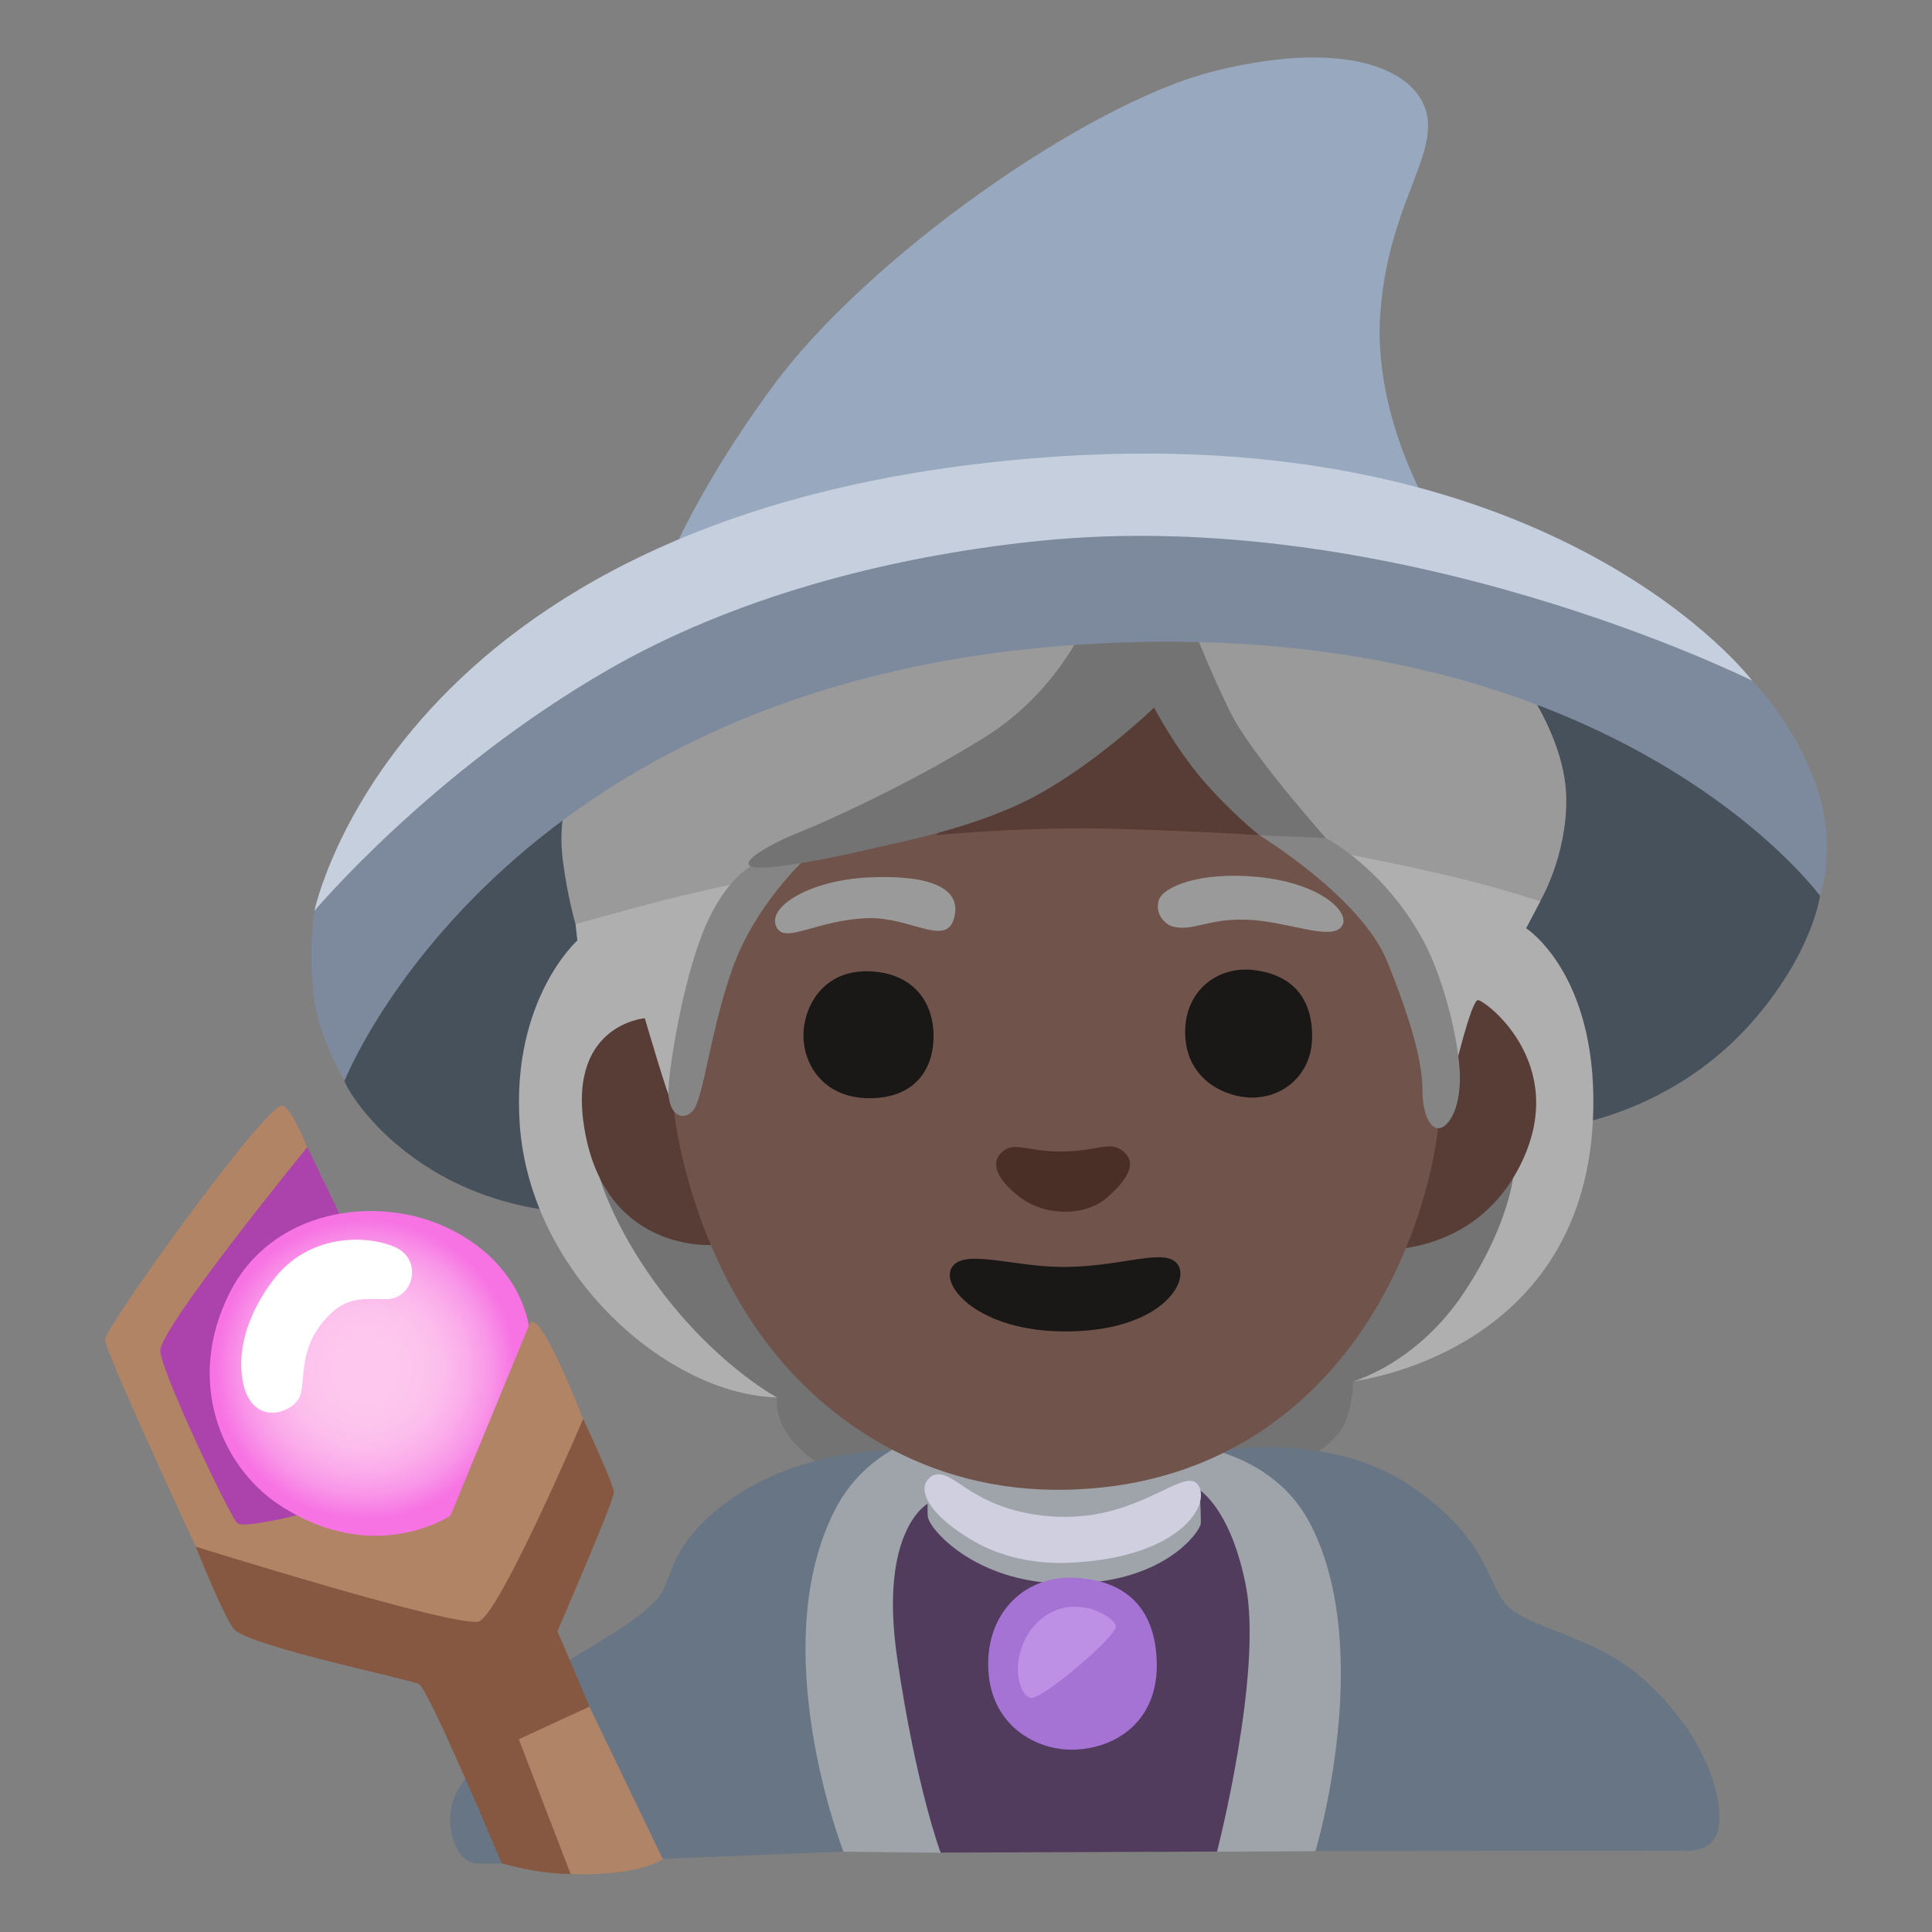 <?xml version="1.0" encoding="utf-8"?>
<!-- Generator: Adobe Illustrator 26.3.1, SVG Export Plug-In . SVG Version: 6.00 Build 0)  -->
<svg version="1.1" id="a" xmlns="http://www.w3.org/2000/svg" xmlns:xlink="http://www.w3.org/1999/xlink" x="0px" y="0px"
	 viewBox="0 0 128 128" style="enable-background:new 0 0 128 128;" xml:space="preserve">
<rect x="0" y="0" width="128" height="128" fill="#808080" stroke="none"/>
<path style="fill:#47515C;" d="M32.87,53.55l-10.88,13.5c0,0,0.37,2.73,0.74,4.32c0.3,1.3,5.93,9.96,18.77,8.94
	c14.33-1.14,61.74-5.61,61.74-5.61s7.57-0.74,13.12-7.31c3.82-4.52,4.23-8.11,4.23-8.11l-8.2-14.61l-51.5-7.88l-28,16.75
	L32.87,53.55z"/>
<path style="fill:#AFAFAF;" d="M40.56,55.99l-2.43,5.23l0.12,1.09c0,0-4.37,3.9-3.82,12.12c0.67,10.04,9.89,18,17.06,18.15
	s38.15-1.07,38.15-1.07s15.6-1.75,15.92-18.02c0.18-9.04-4.45-11.99-4.45-11.99l0.94-1.78l-5.59-7.32
	C96.46,52.4,40.56,55.99,40.56,55.99z"/>
<path style="fill:#737373;" d="M51.08,76.67l-11.35,1.35c0,0,1.03,3.74,4.64,8.23s7.12,6.34,7.12,6.34s-0.29,1.27,0.98,2.83
	c1.27,1.56,4,2.93,4,2.93l30.64-2.05c0,0,1.56-0.88,2.05-2.15s0.49-2.63,0.49-2.63s4.2-1.17,7.32-5.85s3.32-8,3.32-8l-49.2-0.99
	L51.08,76.67z"/>
<path style="fill:#677584;" d="M55.88,122.67c0,0-23.02,0.97-24.42,0.78s-2.15-2.9-1.22-4.68s5.99-7.86,7.48-8.79
	s4.58-2.62,5.8-4.02s0.56-3.74,5.33-6.92s11.04-2.99,11.04-2.99h21.33c0,0,7.02-1.12,12.16,2.34c5.53,3.72,5.05,6.74,6.64,8.14
	s5.66,1.93,8.7,4.58c4.4,3.84,5.43,8.05,5.15,9.92s-2.43,1.59-2.43,1.59L55.88,122.67L55.88,122.67z"/>
<polygon style="fill:#513C5E;" points="82.32,121.54 80.63,122.67 62.33,122.74 55.46,109.91 58.76,98.69 80.91,97.43 85.68,107.38 
	"/>
<path style="fill:#9FA4AA;" d="M55.88,122.67c0,0-5.26-13.46-0.56-22.64s20.12-4.98,20.82-4.7s7.78-0.07,10.73,5.75
	c4.25,8.4,0.28,21.57,0.28,21.57l-6.52,0.03c0,0,3.08-11.92,1.89-17.74s-3.65-6.59-3.65-6.59l-17.39,1.26c0,0-3.3,1.75-2.03,10.31
	c1.26,8.55,2.87,12.83,2.87,12.83l-6.45-0.07L55.88,122.67z"/>
<path style="fill:#9FA4AA;" d="M61.62,96.81c0,0-0.25,3.22-0.14,3.72c0.19,0.91,3.39,4.53,9.58,4.39c6.2-0.14,8.44-3.48,8.49-3.96
	s-0.19-4.67-0.19-4.67S61.62,96.81,61.62,96.81z"/>
<path style="fill:#A473D3;" d="M71.06,104.53c-3.19-0.1-5.77,2.34-5.58,6.1s3.24,5.33,5.58,5.29c3-0.05,5.67-2,5.58-5.77
	S74.4,104.62,71.06,104.53L71.06,104.53z"/>
<g>
	<path style="fill:#573D36;" d="M47.3,82.48c0,0-6.91,0.6-8.49-7.21c-1.49-7.38,3.91-7.81,3.91-7.81s1.58,5.41,1.8,5.63
		s5.56,5.03,5.56,5.03L47.3,82.48z"/>
	<path style="fill:#573D36;" d="M96.34,71.07c0,0,1.13-4.81,1.58-4.81s6.01,4.13,2.93,10.67s-9.84,5.86-9.84,5.86L96.34,71.07z"/>
</g>
<path style="fill:#70534A;" d="M48.72,59.8l-4.06,13.89c0,0,0.8,7.88,5.78,14.8c3.98,5.52,10.9,10.41,20.2,10.21
	c10.66-0.23,17.15-6.21,20.65-12.24s3.98-11.72,3.98-11.72l-0.68-9.84L83.4,53.03l-21.33,0.45l-10.14,3.23l-3.23,3.08L48.72,59.8z"
	/>
<path style="fill:#9A9A9A;" d="M38.26,51.67c0,0-1.46,1.55-0.96,5.42c0.31,2.37,0.83,4.13,0.83,4.13s3.09-0.85,5.26-1.43
	c1.77-0.47,5.78-1.35,5.78-1.35l7.96-3.61l26.96-0.9l5.03,2.63c0,0,4.66,0.9,7.66,1.65s5.26,1.5,5.26,1.5s1.78-2.99,1.73-6.83
	c-0.06-4.06-3.08-7.96-3.08-7.96L71.22,23.98L38.25,51.66L38.26,51.67z"/>
<path style="fill:#858585;" d="M83.42,55.33c0,0,6.76,4.1,8.49,8.38s2.33,6.83,2.33,8.49s0.53,2.55,1.05,2.55s1.35-0.9,1.43-3.08
	s-1-6.7-2.4-9.31c-2.63-4.88-6.47-6.83-6.47-6.83l-4.42-2.49v2.29L83.42,55.33z"/>
<path style="fill:#858585;" d="M53.31,56.95c0,0-3.3,3-4.81,7.29c-1.5,4.28-1.88,8.64-2.63,9.39s-1.65,0.08-1.58-1.5
	s0.9-6.83,2.25-10.29s3.18-4.44,3.18-4.44l3.58-0.45L53.31,56.95z"/>
<path style="fill:#98A8BE;" d="M94.58,7.84c-0.41-3.11-5.15-5.37-14.13-3.13c-8.5,2.13-23,12.38-29.25,20.88s-8,14.38-8,14.38
	l51.38-6.5c0,0-3.63-6.13-3.13-12.75C91.96,13.95,94.95,10.72,94.58,7.84z"/>
<g>
	<path style="fill:#875841;" d="M33.35,99.31l-20.38,3.17c0,0,1.99,4.99,2.6,5.52c1.3,1.14,11.53,3.25,12.18,3.57
		s5.49,11.88,5.49,11.88s2.36,0.71,4.58,0.71s1.24-11.09,1.24-11.09l-2.13-5c0,0,3.74-8.61,3.74-9.18s-2.03-4.87-2.03-4.87
		l-5.28,5.28L33.35,99.31z"/>
	<path style="fill:#B18466;" d="M20.03,79.74L20.35,76c0,0-1.06-2.63-1.64-2.74C17.65,73.04,6.96,87.94,6.96,88.75
		s6.01,13.72,6.01,13.72s17.38,5.44,18.76,4.95c1.38-0.49,6.9-13.4,6.9-13.4s-3.03-7.93-3.59-6.2s-9.57,2.22-9.57,2.22L20.03,79.74
		L20.03,79.74z"/>
	<path style="fill:#AC42AC;" d="M22.63,80.71L20.36,76c0,0-9.74,11.93-9.74,13.48c0,1.3,4.71,11.21,5.12,11.45
		c0.75,0.45,7.15-1.38,7.15-1.38l-0.24-18.84"/>
	
		<radialGradient id="SVGID_1_" cx="24.2" cy="39.28" r="10.665" gradientTransform="matrix(1 0 0 -1 0 130)" gradientUnits="userSpaceOnUse">
		<stop  offset="0.1" style="stop-color:#FEC8EE"/>
		<stop  offset="0.33" style="stop-color:#FDC5ED"/>
		<stop  offset="0.5" style="stop-color:#FCBBEC"/>
		<stop  offset="0.64" style="stop-color:#FBABEA"/>
		<stop  offset="0.78" style="stop-color:#F995E8"/>
		<stop  offset="0.91" style="stop-color:#F778E4"/>
		<stop  offset="0.93" style="stop-color:#F773E4"/>
	</radialGradient>
	<path style="fill:url(#SVGID_1_);" d="M35.04,87.83l-5.19,12.58c0,0-5.06,3.44-11.35-0.71c-3.85-2.54-6.22-8.17-3.31-14
		c2.81-5.61,9.69-6.55,14.33-4.41c5.06,2.33,5.51,6.55,5.51,6.55L35.04,87.83z"/>
	<path style="fill:#FFFFFF;" d="M21.47,87.5c1.26-1.48,2.2-1.48,4.07-1.43c1.87,0.05,2.53-2.64,0.6-3.46s-5.76-0.87-8.08,2.25
		c-2.53,3.41-2.16,6.1-1.87,7.09c0.77,2.64,3.46,1.59,3.74,0.38s-0.05-2.97,1.54-4.84L21.47,87.5z"/>
	<path style="fill:#B08467;" d="M34.37,115.23l4.68-2.16l4.87,10.11c0,0-1.1,0.72-3.44,0.91c-1.98,0.17-2.68,0.05-2.68,0.05
		L34.37,115.23L34.37,115.23z"/>
</g>
<path style="fill:#D0CFE0;" d="M70.68,100.5c-3.17,0-5.13-0.96-6.3-1.67s-2.08-1.63-2.84-0.88s-0.08,2.38,3,4.17
	c1.79,1.04,4.04,1.51,6.25,1.42c7.13-0.29,9.42-3.67,8.63-5.09s-3.67,2.04-8.76,2.04L70.68,100.5z"/>
<path style="fill:#BD90E6;" d="M73.93,107.73c-0.1-0.67-2.98-2.35-5.15-0.29c-1.95,1.86-1.46,4.86-0.48,5.05
	C69.02,112.63,74.02,108.39,73.93,107.73L73.93,107.73z"/>
<path style="fill:#573D36;" d="M75.37,44.82L62.01,55.33c0,0,6.14-0.61,12.33-0.41s9.09,0.41,9.09,0.41l-1.08-3.83L75.37,44.82z"/>
<path style="fill:#1A1717;" d="M70.48,83.94c-3.42,0-6.66-1.26-7.43,0.05c-0.74,1.26,1.84,4.19,7.43,4.22
	c6.32,0.04,8.36-3.23,7.56-4.42C77.23,82.6,74.43,83.93,70.48,83.94L70.48,83.94z"/>
<g>
	<path style="fill:#9A9A9A;" d="M51.49,61.5c0.62,1,2.71-0.57,6.04-0.67c2.72-0.08,5.09,1.86,5.65,0.1c0.67-2.09-1.57-2.99-5.61-2.8
		S50.66,60.17,51.49,61.5z"/>
	<path style="fill:#9A9A9A;" d="M77.68,61.38c1.38,0.38,2.42-0.62,5.23-0.43c2.62,0.18,5.18,1.33,5.94,0.48s-1.2-2.91-5.51-3.33
		c-3.9-0.38-6.27,0.67-6.56,1.52S77.12,61.22,77.68,61.38z"/>
</g>
<g>
	<path style="fill:#1A1717;" d="M57.48,64.35c-3.18-0.05-4.42,2.71-4.23,4.66s1.66,3.8,4.47,3.75s4.13-1.81,4.13-4.13
		S60.42,64.4,57.48,64.35z"/>
	<path style="fill:#1A1717;" d="M82.99,64.26c-2.37-0.25-4.56,1.43-4.47,4.28c0.11,3.18,2.9,4.18,4.42,4.18
		c2.19,0,3.95-1.62,3.99-3.94C86.98,66.17,85.65,64.55,82.99,64.26L82.99,64.26z"/>
</g>
<path style="fill:#737373;" d="M65.25,48.84c-5.2,3.25-11,5.8-12.28,6.29s-4.03,1.87-3.24,2.26s5.6-0.59,7.66-1.08
	s7.47-1.47,11.5-3.73s7.57-5.7,7.57-5.7s1.38,2.65,3.24,4.81s3.73,3.64,3.73,3.64l4.42,0.2c0,0-4.91-5.5-6.29-8.25
	c-1.38-2.75-2.75-6.29-2.75-6.29l-6.98,0.49C71.83,41.48,69.96,45.9,65.25,48.84L65.25,48.84z"/>
<g>
	<path style="fill:#7D8A9D;" d="M54.58,35.22l-21.5,11.25L20.83,60.35c0,0-0.42,2.38-0.04,5.64c0.34,2.88,2.04,5.61,2.04,5.61
		s10.34-26.32,48.5-28.88c35.38-2.38,49.25,16.63,49.25,16.63s1.31-3.57-0.5-8c-1.64-4.01-4-6.25-4-6.25l-19.25-9.5
		C96.83,35.6,54.58,35.22,54.58,35.22z"/>
	<path style="fill:#C5CFDD;" d="M20.83,60.35c0,0,5.63-27.38,49.63-30.13c32.87-2.05,45.63,14.88,45.63,14.88
		s-23.5-11.75-47.38-9.25c-10.26,1.07-20.29,3.85-28.38,8.5C28.62,51.08,20.83,60.35,20.83,60.35z"/>
</g>
<path style="fill:#4A2F27;" d="M70.43,76.29c-2.37,0.05-3.26-0.76-4.11,0.1c-0.77,0.78-0.08,1.9,1.2,2.89
	c1.74,1.35,4.43,1.3,5.83,0.06s1.98-2.28,1.09-3.04C73.55,75.54,72.86,76.25,70.43,76.29L70.43,76.29z"/>
</svg>
